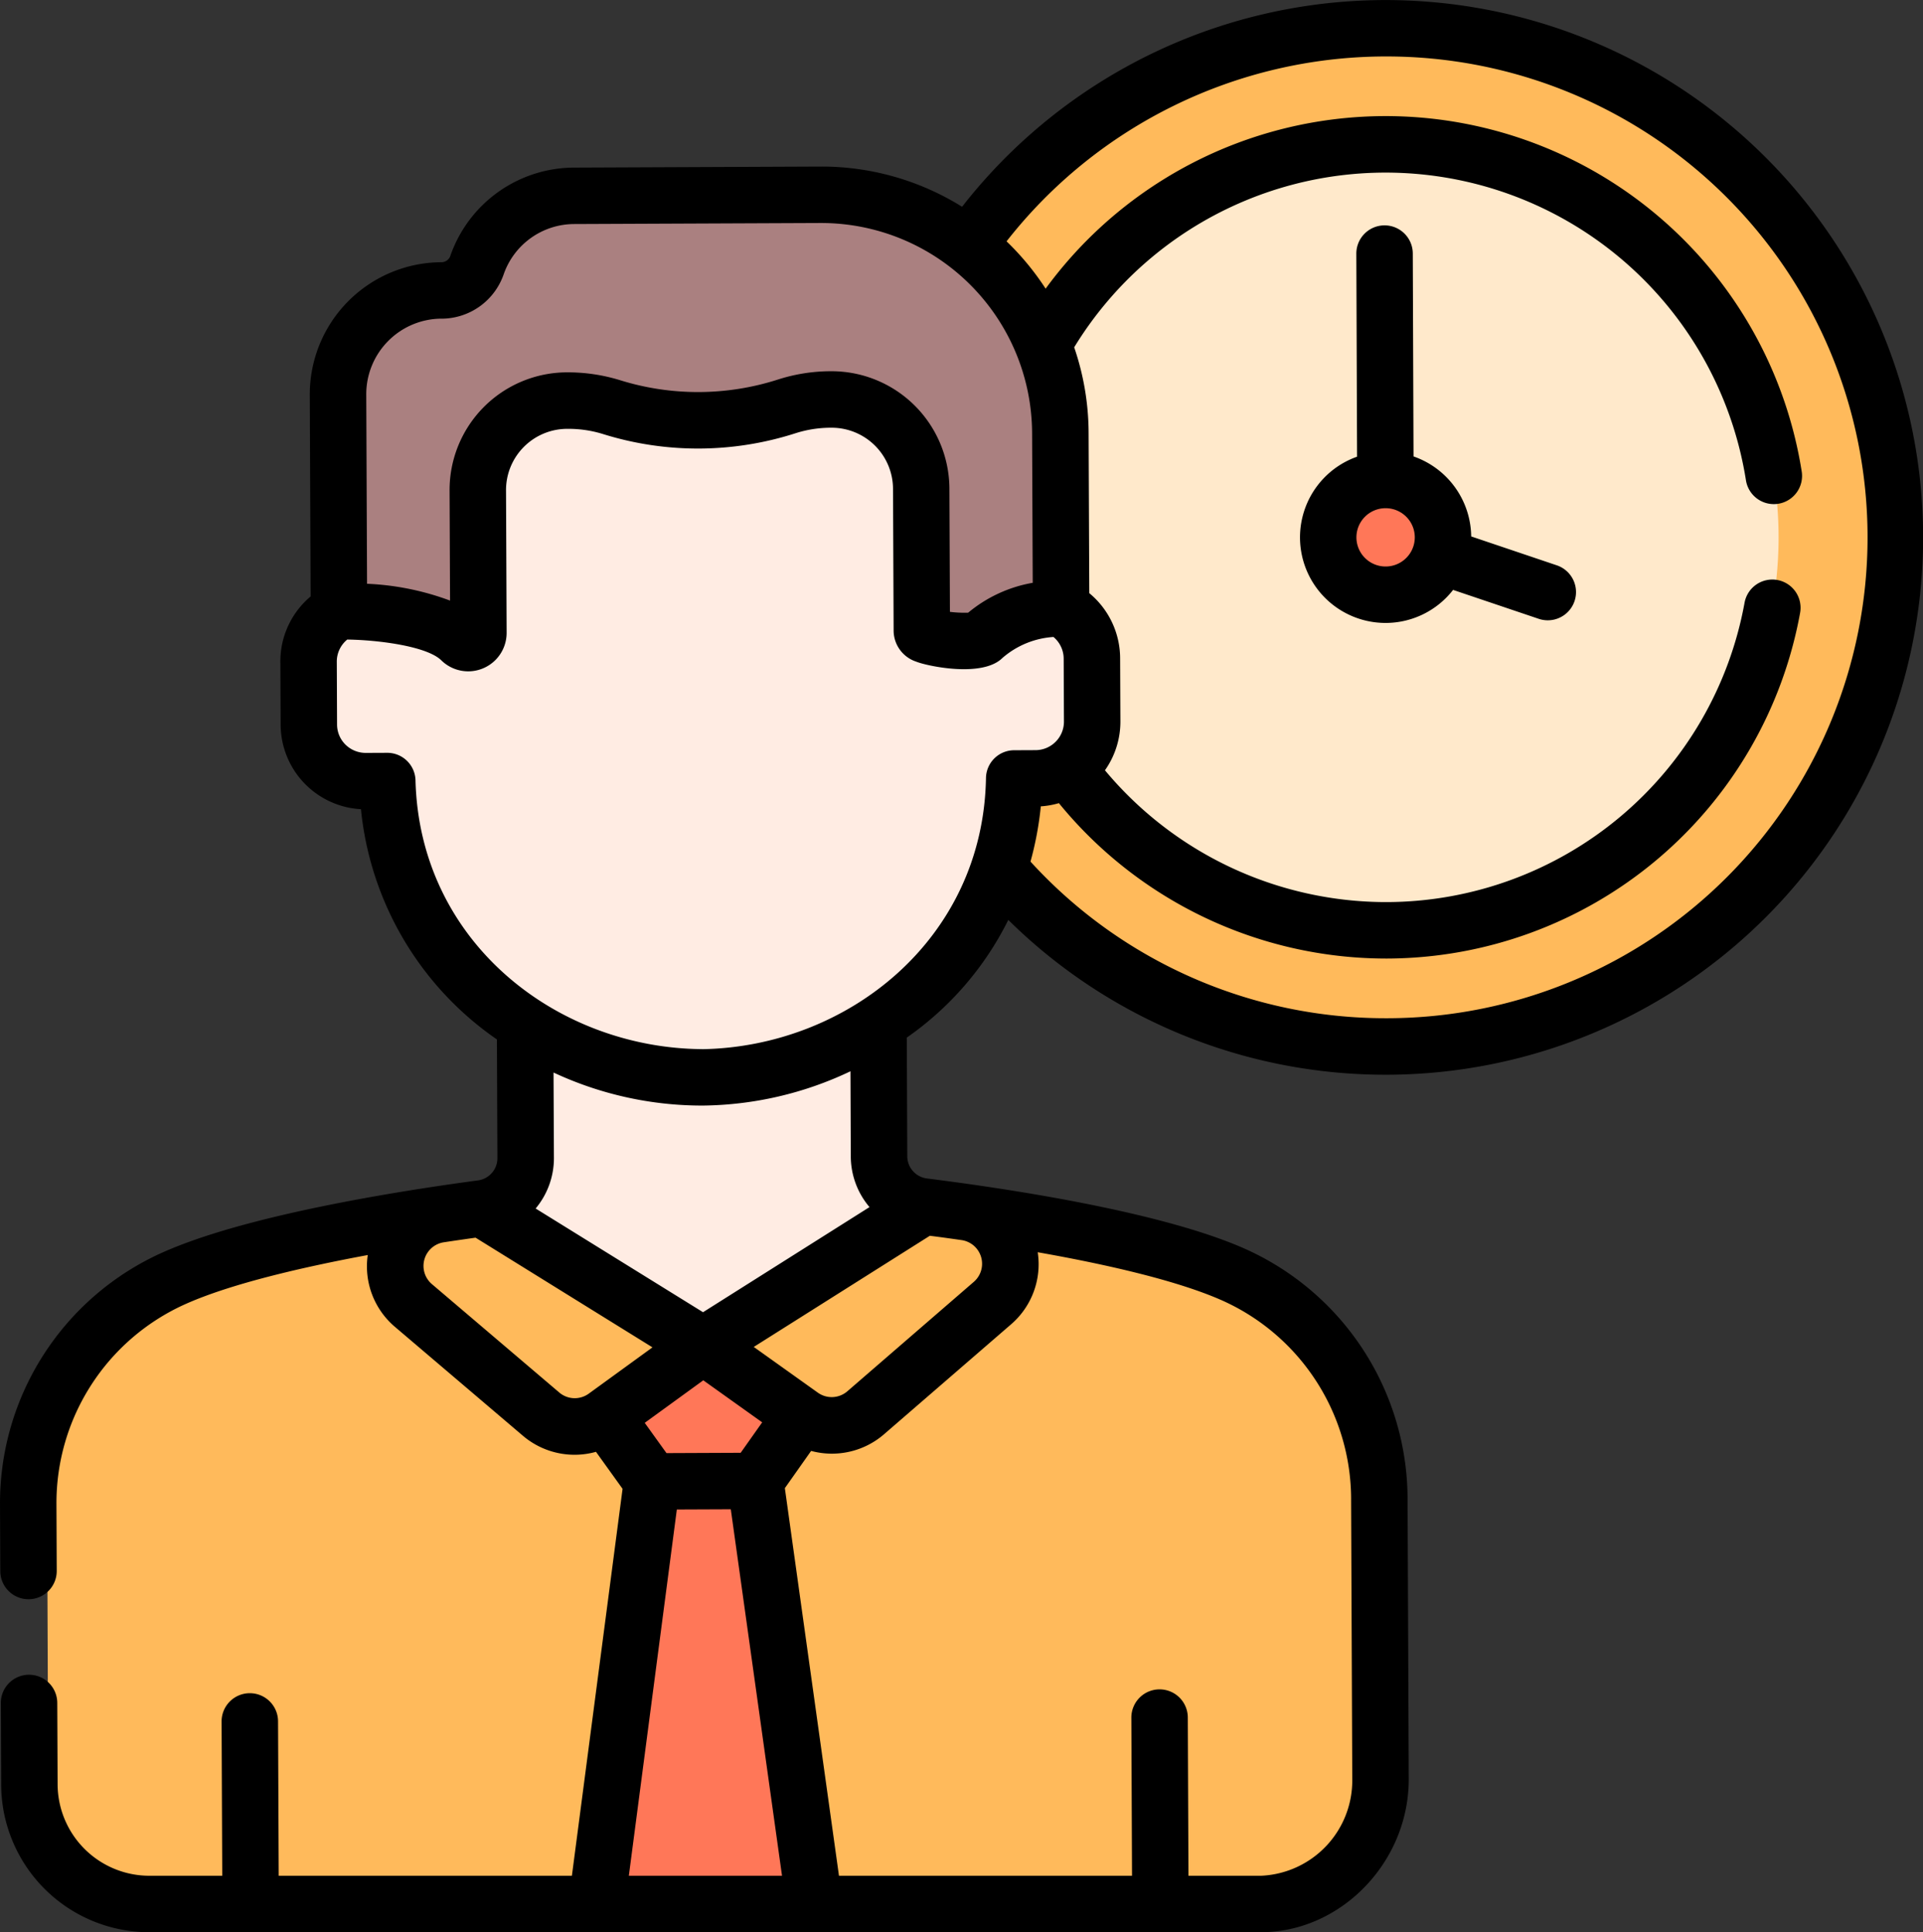 <svg xmlns="http://www.w3.org/2000/svg" width="165.189" height="166" viewBox="0 0 165.189 166">
  <rect x="0" y="0" width="165.189" height="166" fill="#333333" stroke="none"/>
  <g id="tiempo-de-trabajo" transform="translate(-1.251 0)">
    <g id="Grupo_82562" data-name="Grupo 82562" transform="translate(3.683 2.432)">
      <g id="Grupo_82561" data-name="Grupo 82561">
        <g id="Grupo_82560" data-name="Grupo 82560">
          <g id="Grupo_82546" data-name="Grupo 82546" transform="translate(72.855)">
            <path id="Trazado_141455" data-name="Trazado 141455" d="M43.736,0A43.736,43.736,0,1,1,0,43.736,43.736,43.736,0,0,1,43.736,0Z" fill="#ffba5b"/>
            <path id="Trazado_141456" data-name="Trazado 141456" d="M33.759,0A33.759,33.759,0,1,1,0,33.759,33.759,33.759,0,0,1,33.759,0Z" transform="translate(9.977 9.977)" fill="#ffe9cb"/>
            <circle id="Elipse_4251" data-name="Elipse 4251" cx="4.928" cy="4.928" r="4.928" transform="translate(38.807 38.807)" fill="#ff7758"/>
          </g>
          <g id="Grupo_82559" data-name="Grupo 82559" transform="translate(0 14.309)">
            <g id="Grupo_82558" data-name="Grupo 82558">
              <g id="Grupo_82557" data-name="Grupo 82557">
                <g id="Grupo_82556" data-name="Grupo 82556">
                  <g id="Grupo_82555" data-name="Grupo 82555">
                    <g id="Grupo_82553" data-name="Grupo 82553" transform="translate(1.604 0.001)">
                      <g id="Grupo_82552" data-name="Grupo 82552">
                        <g id="Grupo_82551" data-name="Grupo 82551">
                          <g id="Grupo_82550" data-name="Grupo 82550">
                            <g id="Grupo_82549" data-name="Grupo 82549">
                              <g id="Grupo_82548" data-name="Grupo 82548">
                                <path id="Trazado_141441" data-name="Trazado 141441" d="M165.689,269.339a4.344,4.344,0,0,1-3.805-4.291l-.084-19.867-30.355.128.084,19.867a4.344,4.344,0,0,1-3.769,4.323s-5.605,19.157,19.045,19.053S165.689,269.339,165.689,269.339Z" transform="translate(-88.804 -184.078)" fill="#ffece3"/>
                                <path id="Trazado_141443" data-name="Trazado 141443" d="M145.409,90.046l-1.836.008-.031-7.31A25.106,25.106,0,0,0,134.96,63.7a27.578,27.578,0,0,0-36.858.156A25.108,25.108,0,0,0,89.68,82.971l.022,5.154.009,2.156-1.836.008a4.874,4.874,0,0,0-4.854,4.895l.023,5.4a4.874,4.874,0,0,0,4.895,4.854l1.844-.008A25.058,25.058,0,0,0,98.355,123.9a27.578,27.578,0,0,0,36.858-.156A25.059,25.059,0,0,0,143.63,105.2l1.844-.008a4.874,4.874,0,0,0,4.854-4.895l-.023-5.4a4.875,4.875,0,0,0-4.9-4.854Z" transform="translate(-58.941 -56.718)" fill="#ffece3"/>
                                <path id="Trazado_141445" data-name="Trazado 141445" d="M114.648,379.611c5.688-.024,10.28-5.057,10.256-10.746l-.1-24.109A21.134,21.134,0,0,0,112.183,325.5c-6.955-3.061-20.085-5-26.548-5.81L66.72,331.634,47.705,319.853c-6.456.866-19.57,2.913-26.5,6.033A21.134,21.134,0,0,0,8.751,345.245l.1,24.109A10.3,10.3,0,0,0,19.2,379.611Z" transform="translate(-8.75 -234.432)" fill="#ffba5b"/>
                              </g>
                            </g>
                          </g>
                        </g>
                      </g>
                    </g>
                    <path id="Trazado_141447" data-name="Trazado 141447" d="M132.255,51.634l-21.17.089a8.851,8.851,0,0,0-8.33,5.966,3.232,3.232,0,0,1-3.049,2.163,8.92,8.92,0,0,0-8.883,8.958l.078,18.6s7.827-.126,10.486,2.474a.877.877,0,0,0,1.494-.626l-.052-12.228a7.688,7.688,0,0,1,7.655-7.72h.092a12.413,12.413,0,0,1,3.735.559,23.5,23.5,0,0,0,7.061,1.123l.95,0a23.506,23.506,0,0,0,7.051-1.182,12.425,12.425,0,0,1,3.73-.591h.092a7.688,7.688,0,0,1,7.72,7.655l.052,12.228c0,.782,4.663,1.149,5.217.6,2.637-2.622,6.747-2.546,6.747-2.546l-.064-15.076a20.526,20.526,0,0,0-20.613-20.44Z" transform="translate(-64.214 -51.633)" fill="#aa8080"/>
                    <path id="Trazado_141449" data-name="Trazado 141449" d="M107.554,328.541l10.939,9.31a4.479,4.479,0,0,0,5.536.213l8.393-6.1-19.015-11.781c-1.048.14-2.271.312-3.615.515A4.48,4.48,0,0,0,107.554,328.541Z" transform="translate(-74.452 -233.116)" fill="#ffba5b"/>
                    <path id="Trazado_141450" data-name="Trazado 141450" d="M212.385,328l-10.861,9.4a4.479,4.479,0,0,1-5.534.259l-8.444-6.026,18.915-11.941c1.049.132,2.274.293,3.62.484a4.48,4.48,0,0,1,2.3,7.822Z" transform="translate(-129.578 -232.783)" fill="#ffba5b"/>
                    <path id="Trazado_141451" data-name="Trazado 141451" d="M170.055,356.524l-8.393,6.1,4.005,5.577,8.873-.037,3.958-5.61Z" transform="translate(-112.085 -257.673)" fill="#ff7758"/>
                  </g>
                  <path id="Trazado_141452" data-name="Trazado 141452" d="M178.049,428.754l-5.073-36.341-8.873.037-4.756,36.3Z" transform="translate(-110.521 -281.926)" fill="#ff7758"/>
                </g>
              </g>
            </g>
          </g>
        </g>
      </g>
    </g>
    <g id="Grupo_82565" data-name="Grupo 82565" transform="translate(1.251 0)">
      <g id="Grupo_82564" data-name="Grupo 82564" transform="translate(0 0)">
        <g id="Grupo_82563" data-name="Grupo 82563">
          <path id="Trazado_141453" data-name="Trazado 141453" d="M367.744,88.925l-7.355-2.483a7.365,7.365,0,0,0-4.953-6.872l-.064-17.436a2.425,2.425,0,0,0-2.425-2.416h-.009a2.425,2.425,0,0,0-2.416,2.434l.064,17.44a7.351,7.351,0,0,0,2.449,14.282h.032a7.343,7.343,0,0,0,5.766-2.838l7.359,2.484a2.425,2.425,0,0,0,1.552-4.595Zm-14.7.1a2.5,2.5,0,0,1-.021-5.008h.011a2.5,2.5,0,0,1,.011,5.008Z" transform="translate(-234.011 -40.356)"/>
          <path id="Trazado_141454" data-name="Trazado 141454" d="M87.866,79.033a46.093,46.093,0,0,0,32.409,13.3h.2a46.164,46.164,0,1,0-36.58-74.569A22.808,22.808,0,0,0,71.811,14.31h-.1L50.542,14.4A11.286,11.286,0,0,0,39.929,22a.806.806,0,0,1-.767.528,11.359,11.359,0,0,0-11.3,11.394l.073,17.32a7.276,7.276,0,0,0-2.6,5.62l.023,5.4a7.3,7.3,0,0,0,6.9,7.258A27.306,27.306,0,0,0,43.936,89.3l.043,10.2a1.925,1.925,0,0,1-1.666,1.91h0c-7.1.952-20.067,3.026-27.174,6.226A23.583,23.583,0,0,0,1.252,129.217l.024,5.763A2.425,2.425,0,0,0,3.7,137.394h.01a2.425,2.425,0,0,0,2.414-2.435L6.1,129.2a18.728,18.728,0,0,1,11.028-17.14c3.933-1.771,10.127-3.2,15.713-4.237a6.817,6.817,0,0,0,2.366,6.195l10.94,9.311a6.844,6.844,0,0,0,6.3,1.4l2.284,3.18L50.378,161.15H25.192l-.056-13.27a2.425,2.425,0,0,0-2.425-2.414H22.7a2.425,2.425,0,0,0-2.414,2.435l.056,13.249H14.078A7.885,7.885,0,0,1,6.2,153.308l-.03-7.013a2.425,2.425,0,0,0-2.425-2.414h-.01a2.425,2.425,0,0,0-2.414,2.435l.03,7.013A12.725,12.725,0,0,0,14.067,166h95.525c6.9-.029,12.7-6.066,12.672-13.182l-.1-24.111a23.583,23.583,0,0,0-14.068-21.464c-7.134-3.14-20.12-5.105-27.226-6h0a1.925,1.925,0,0,1-1.682-1.9l-.043-10.2a26.885,26.885,0,0,0,8.723-10.118ZM120.1,4.85h.179a41.314,41.314,0,0,1,.169,82.628h-.175a41.263,41.263,0,0,1-30.5-13.456,28.522,28.522,0,0,0,.886-4.746A7.269,7.269,0,0,0,92.212,69,36.31,36.31,0,0,0,120.278,82.35h.151a36.174,36.174,0,0,0,35.452-29.69,2.425,2.425,0,1,0-4.772-.866,31.324,31.324,0,0,1-30.7,25.706h-.131a31.45,31.45,0,0,1-24.11-11.323,7.241,7.241,0,0,0,1.327-4.218l-.023-5.4a7.276,7.276,0,0,0-2.65-5.6l-.058-13.794a22.84,22.84,0,0,0-1.239-7.327,31.342,31.342,0,0,1,57.7,11.389,2.425,2.425,0,1,0,4.79-.757A36.185,36.185,0,0,0,91.072,24.8a23.129,23.129,0,0,0-3.356-4.066A41.41,41.41,0,0,1,120.1,4.85ZM39.182,27.379a5.66,5.66,0,0,0,5.332-3.8,6.432,6.432,0,0,1,6.048-4.331l21.171-.089h.077a18.125,18.125,0,0,1,18.1,18.028l.054,12.883a11.822,11.822,0,0,0-5.545,2.567,10.312,10.312,0,0,1-1.568-.071l-.045-10.6A10.125,10.125,0,0,0,72.7,31.893h-.134A14.834,14.834,0,0,0,68.1,32.6a22.494,22.494,0,0,1-13.606.057,15.2,15.2,0,0,0-4.466-.668h-.09A10.108,10.108,0,0,0,39.871,42.144l.04,9.454a23.18,23.18,0,0,0-7.13-1.444L32.713,33.9a6.493,6.493,0,0,1,6.469-6.524Zm10.111,92.254-10.94-9.311a2.054,2.054,0,0,1,1-3.591c1.015-.154,1.944-.287,2.749-.4L57.3,115.755l-5.461,3.967h0l-.01.007A2.051,2.051,0,0,1,49.292,119.633Zm31.832-13.465c.805.1,1.736.23,2.752.375a2.055,2.055,0,0,1,1.027,3.583l-10.862,9.4a2.05,2.05,0,0,1-2.538.119l-.01-.007h0L66,115.718ZM64.876,124.812l-6.373.027-1.869-2.6,5.03-3.654,5.06,3.611Zm-5.484,4.873,4.636-.019,4.4,31.485H55.269Zm57.921-.957.1,24.111a8.192,8.192,0,0,1-7.832,8.311h-6.239l-.057-13.6a2.425,2.425,0,0,0-2.425-2.414h-.01a2.425,2.425,0,0,0-2.414,2.435l.057,13.579H73.32l-4.649-33.3,2.257-3.2a6.846,6.846,0,0,0,6.289-1.453l10.862-9.4a6.818,6.818,0,0,0,2.314-6.214c5.6.988,11.8,2.366,15.749,4.1a18.728,18.728,0,0,1,11.172,17.046ZM74.336,99.371a6.745,6.745,0,0,0,1.607,4.333l-14.3,9.031-14.38-8.91a6.745,6.745,0,0,0,1.571-4.346L48.8,92.143a30.192,30.192,0,0,0,12.739,2.839h.054a30.194,30.194,0,0,0,12.715-2.947ZM61.543,90.133c-12.468-.1-24.243-9.193-24.6-23.094a2.425,2.425,0,0,0-2.424-2.363h-.01l-1.844.008a2.483,2.483,0,0,1-1.735-.71,2.433,2.433,0,0,1-.725-1.729l-.023-5.4a2.439,2.439,0,0,1,.9-1.9c2.783.042,6.858.592,8.074,1.782a3.3,3.3,0,0,0,5.615-2.37l-.052-12.229a5.261,5.261,0,0,1,5.244-5.285h.09a10,10,0,0,1,3.006.45,27.339,27.339,0,0,0,16.52-.07,9.99,9.99,0,0,1,3-.476H72.7a5.27,5.27,0,0,1,5.263,5.241l.052,12.229a2.822,2.822,0,0,0,1.95,2.63c.848.35,5.653,1.416,7.4-.323a7.413,7.413,0,0,1,4.381-1.8,2.439,2.439,0,0,1,.877,1.863l.023,5.4a2.45,2.45,0,0,1-2.44,2.46l-1.844.008a2.425,2.425,0,0,0-2.414,2.383c-.24,13.867-11.9,23.1-24.4,23.3Z" transform="translate(-1.251 0)"/>
        </g>
      </g>
    </g>
  </g>
</svg>
